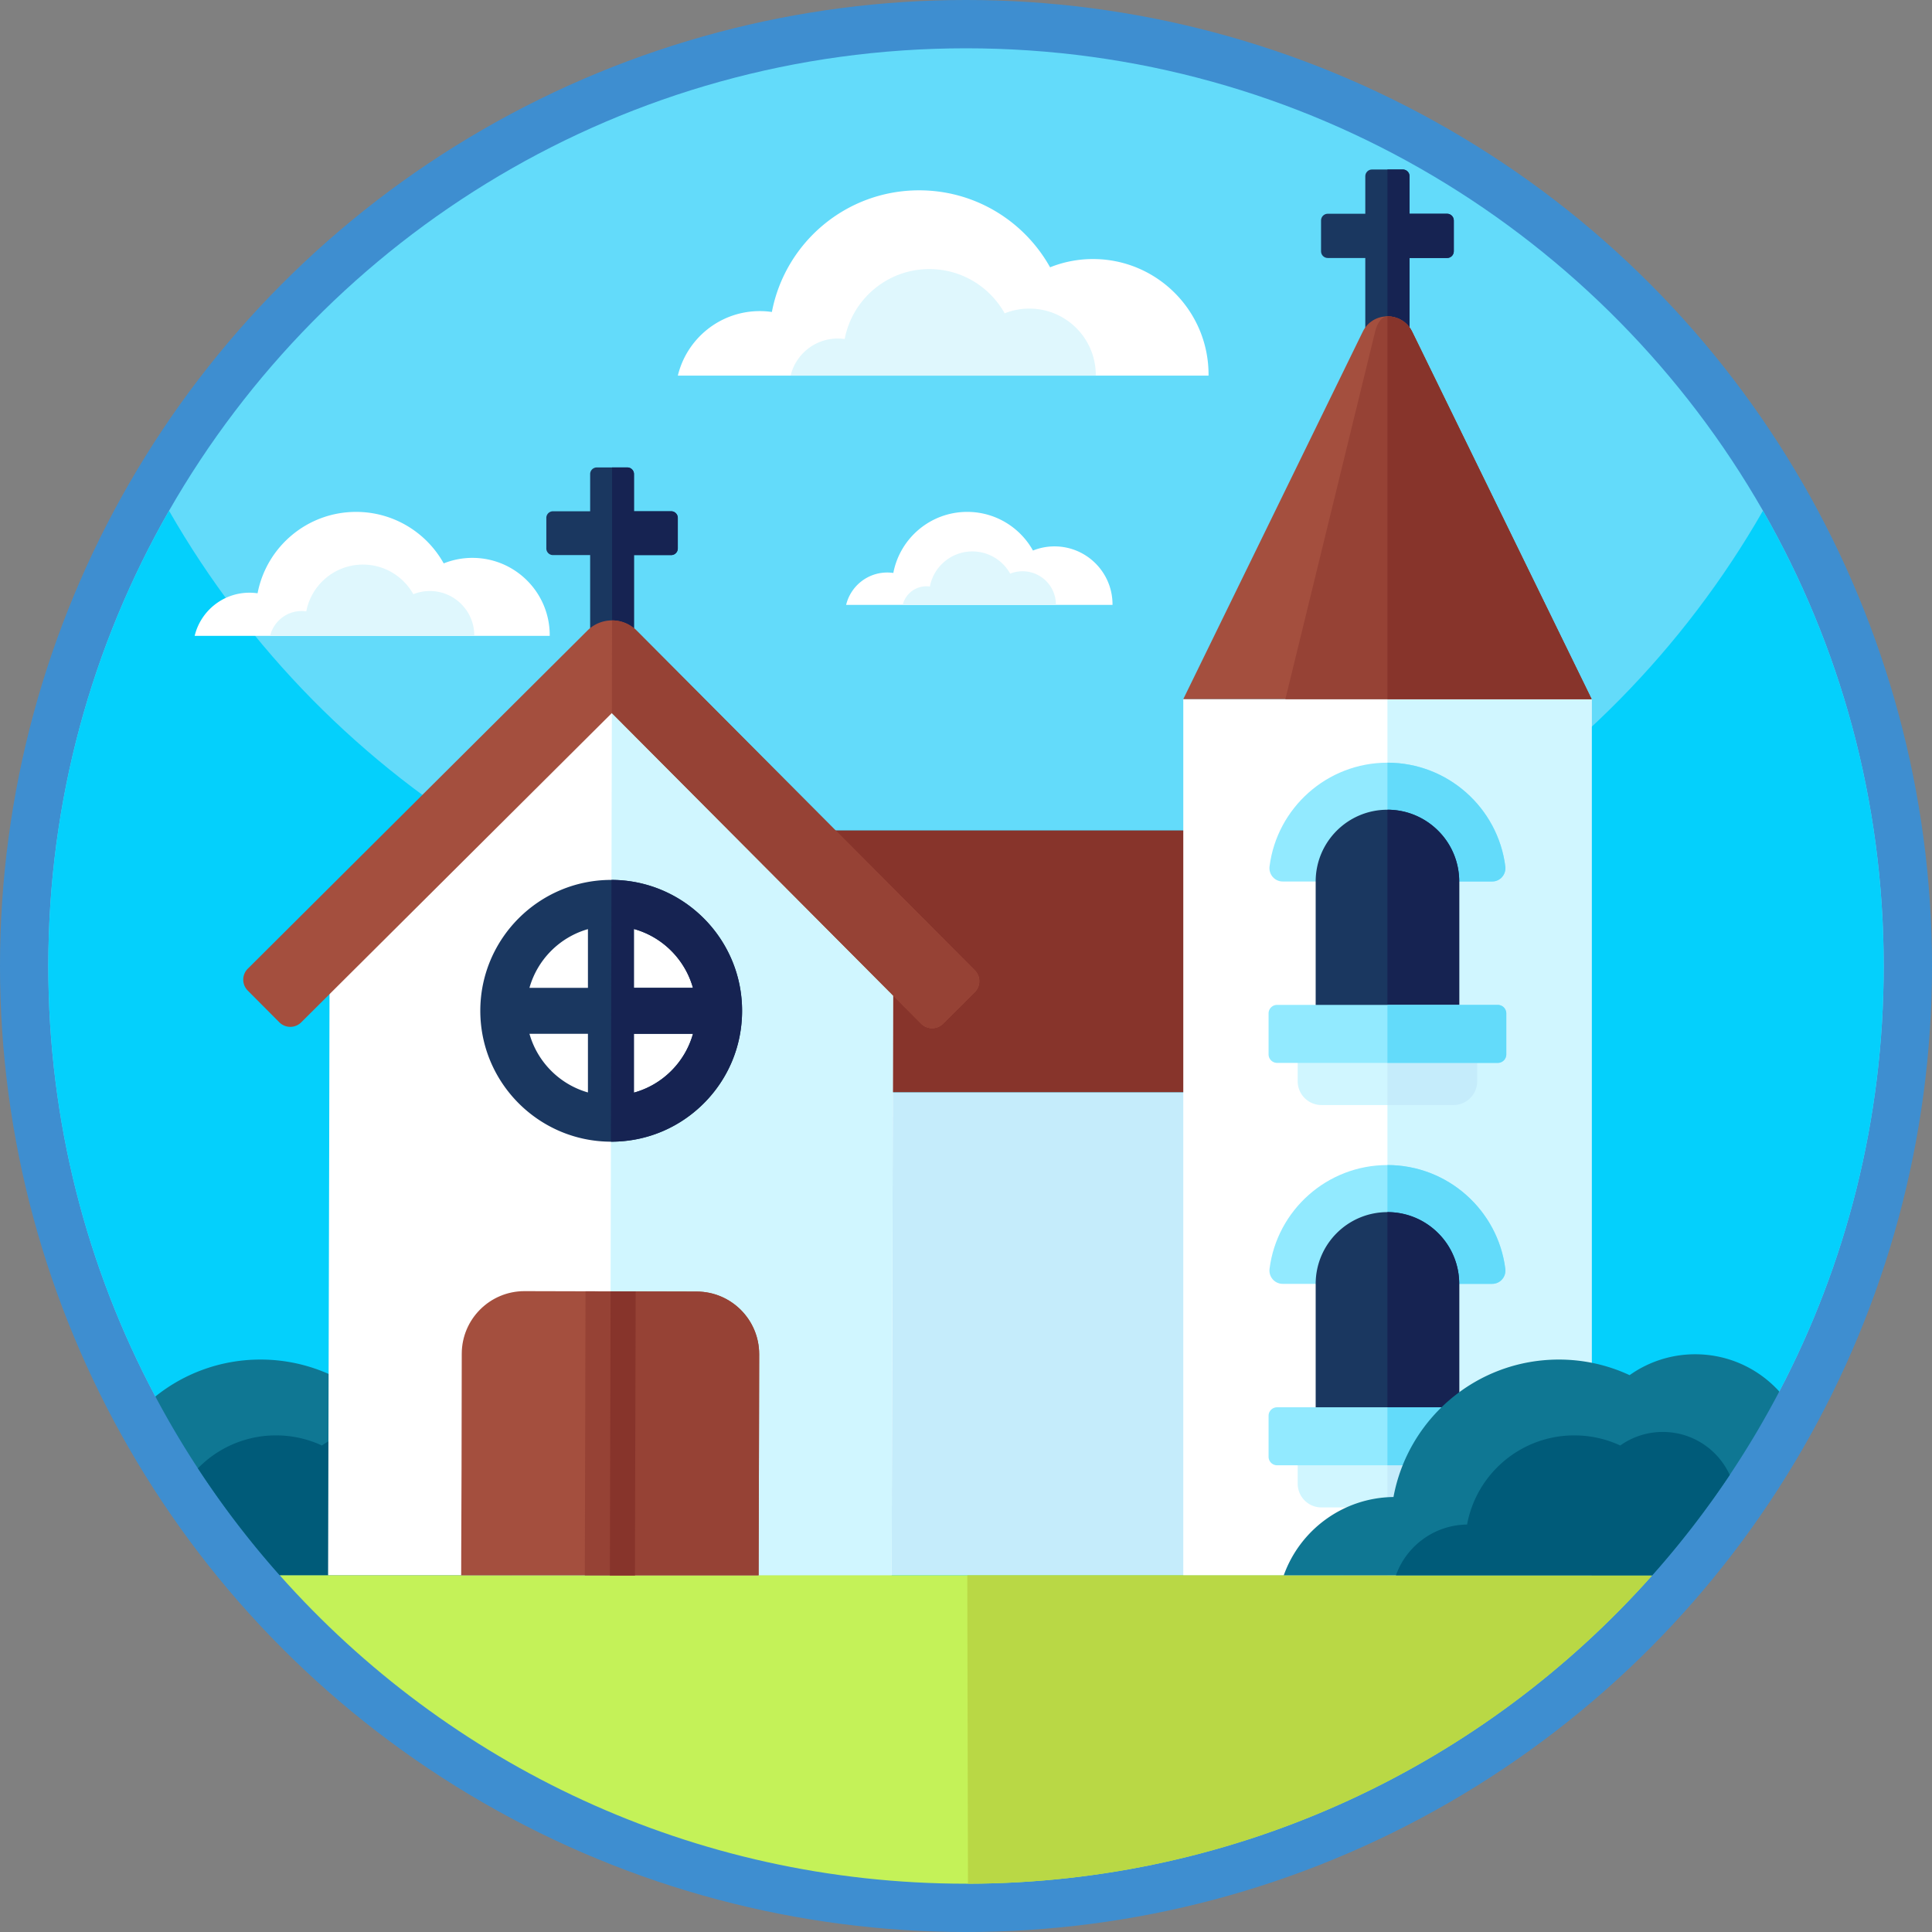<svg xmlns="http://www.w3.org/2000/svg" width="512" height="512" style="enable-background:new 0 0 512 512" xml:space="preserve"><rect width="100%" height="100%" fill="#808080" stroke="none"/><circle r="256" cx="256" cy="256" fill="#3e8ed0"/><g xmlns="http://www.w3.org/2000/svg"><path d="M324.248 65.332C311.524 81.938 291.372 92.6 268.938 92.6h-13.134v-5.096z" fill="#fac601"/><path d="M499.2 256c0 40.698-10.003 79.059-27.673 112.765l-.01.01-2.508 1.51c-131.014 79.296-295.155 79.543-426.408.655l-1.425-.855C23.06 336.056 12.8 297.23 12.8 256c0-43.909 11.637-85.092 31.996-120.65C86.71 62.133 165.598 12.8 256 12.8s169.29 49.333 211.204 122.55C487.562 170.908 499.2 212.091 499.2 256z" fill="#63dbfa"/><path d="M499.2 256c0 40.698-9.994 79.059-27.673 112.765l-2.518 1.52c-131.014 79.296-295.155 79.543-426.408.655l-1.425-.855C23.06 336.066 12.8 297.23 12.8 256c0-43.909 11.637-85.092 31.996-120.65C86.71 208.566 165.598 257.9 256 257.9s169.29-49.334 211.204-122.55C487.562 170.908 499.2 212.091 499.2 256z" fill="#04d0fc"/><path d="M165.304 417.481H74.15a243.17 243.17 0 0 1-32.974-47.395A44.334 44.334 0 0 1 69.04 360.3a44.334 44.334 0 0 1 18.753 4.132 29.923 29.923 0 0 1 17.385-5.538c16.616 0 30.087 13.47 30.087 30.086 16.083 0 29.222 12.625 30.039 28.5z" fill="#0f7793"/><path d="M135.588 417.481H74.15a242.09 242.09 0 0 1-21.698-28.358 28.79 28.79 0 0 1 20.691-8.73c4.351 0 8.464.96 12.17 2.679a19.382 19.382 0 0 1 11.267-3.591c10.782 0 19.522 8.74 19.522 19.513 10.431 0 18.953 8.189 19.485 18.487z" fill="#005b79"/><path d="M145.678 168.515c0-.061.005-.122.005-.184 0-11.316-9.174-20.49-20.49-20.49a20.42 20.42 0 0 0-7.606 1.464c-4.544-8.14-13.238-13.647-23.223-13.647-12.965 0-23.757 9.285-26.103 21.569-.7-.1-1.414-.155-2.14-.155-7.05 0-12.956 4.88-14.535 11.445h94.092z" fill="#fff"/><path d="M125.686 168.515c0-.036.003-.07.003-.106 0-6.507-5.276-11.783-11.783-11.783-1.546 0-3.021.301-4.374.842-2.613-4.68-7.612-7.848-13.353-7.848-7.456 0-13.661 5.339-15.01 12.402a8.611 8.611 0 0 0-1.23-.09c-4.054 0-7.45 2.807-8.359 6.583h54.106z" fill="#dff7fd"/><path d="M294.823 160.31c0-.047.004-.093.004-.14 0-8.49-6.883-15.372-15.373-15.372-2.017 0-3.942.392-5.707 1.098-3.409-6.107-9.931-10.24-17.422-10.24-9.728 0-17.824 6.967-19.584 16.182a11.324 11.324 0 0 0-1.606-.116c-5.289 0-9.72 3.662-10.904 8.587z" fill="#fff"/><path d="M279.824 160.31l.002-.08a8.84 8.84 0 0 0-12.121-8.208 11.462 11.462 0 0 0-10.019-5.889c-5.593 0-10.25 4.007-11.261 9.306a6.452 6.452 0 0 0-7.193 4.87z" fill="#dff7fd"/><path d="M320.271 99.551c.001-.092.007-.183.007-.275 0-16.915-13.712-30.627-30.626-30.627a30.52 30.52 0 0 0-11.368 2.188c-6.791-12.166-19.786-20.399-34.71-20.399-19.38 0-35.51 13.879-39.017 32.237a22.485 22.485 0 0 0-3.198-.231c-10.537 0-19.365 7.294-21.725 17.106h140.637z" fill="#fff"/><path d="M290.39 99.551c0-.053.003-.105.003-.158 0-9.727-7.885-17.612-17.611-17.612-2.31 0-4.516.45-6.537 1.26-3.906-6.998-11.377-11.731-19.96-11.731-11.143 0-20.419 7.98-22.435 18.537a13.056 13.056 0 0 0-1.84-.133c-6.058 0-11.134 4.194-12.492 9.837z" fill="#dff7fd"/><g><path d="M162.05 220.103h185.015v69.377H162.05z" fill="#5a4f5b"/><path d="M190.775 220.103l-.15 69.376h156.44v-69.376z" fill="#87342b"/><path d="M162.05 289.482h185.016v128.002H162.05z" fill="#c5ecfb"/><path d="M179.623 137.25v8.097a1.76 1.76 0 0 1-1.759 1.758h-9.855v34.664h-11.614v-34.664h-9.855a1.76 1.76 0 0 1-1.758-1.758v-8.097c0-.97.788-1.758 1.758-1.758h9.855v-9.856c0-.97.789-1.758 1.759-1.758h8.097c.97 0 1.758.788 1.758 1.758v9.856h9.855c.97 0 1.759.788 1.759 1.758z" fill="#1a3760"/><path d="M179.623 137.25v8.097a1.76 1.76 0 0 1-1.759 1.758h-9.855v34.664h-5.805v-57.892h4.047c.97 0 1.758.788 1.758 1.758v9.856h9.855c.97 0 1.759.789 1.759 1.759z" fill="#162352"/><path d="M236.69 249.61l-.027 14.191-.056 25.68-.028 13.076-.262 108.652-.013 6.276H86.95l.015-6.276.275-108.652.028-13.075.055-26.011.027-14.192 16.165-16.095 58.629-58.381.027-.028.015.014 58.145 58.395z" fill="#fff"/><path d="M236.69 249.61l-.027 14.191-.056 25.68-.028 13.076-.262 108.652-.013 6.276H161.62l.015-6.193v-.083l.18-68.987.082-39.665.013-5.986.014-7.09.11-50.312.014-5.985.097-44.217v-1.075l.027-13.117.015.014 58.145 58.395z" fill="#d0f6ff"/><path d="M437.849 417.481c-44.441 50.008-109.193 81.567-181.327 81.719H256c-72.343 0-137.304-31.587-181.849-81.719z" fill="#c4f258"/><path d="M258.323 262.931l-8.413 8.376a4.095 4.095 0 0 1-5.792-.012l-81.968-82.329-82.328 81.968a4.095 4.095 0 0 1-5.792-.012l-8.376-8.414a4.095 4.095 0 0 1 .013-5.79l90.012-89.618c1.802-1.795 4.161-2.691 6.526-2.687s4.72.913 6.514 2.715l89.617 90.013a4.094 4.094 0 0 1-.013 5.79z" fill="#a44f3e"/><path d="M258.323 262.931l-8.413 8.376a4.095 4.095 0 0 1-5.792-.012l-81.968-82.329.055-24.553a9.188 9.188 0 0 1 6.514 2.715l89.617 90.013a4.094 4.094 0 0 1-.013 5.79z" fill="#964235"/><path d="M201.19 358.896l-.07 30.48-.069 21.833v.165l-.013 6.11h-78.82l.013-6.276.083-21.998.055-30.48c.028-9.158 7.476-16.577 16.633-16.564l16.164.042 13.295.027 16.165.042c9.158.014 16.577 7.461 16.564 16.62z" fill="#a44f3e"/><path d="M201.19 358.896l-.07 30.48-.069 21.833v.165l-.013 6.11H161.62l.014-6.193v-.083l.18-68.987 6.646.013 16.165.042c9.159.015 16.578 7.462 16.565 16.62z" fill="#964235"/><path d="M168.461 342.236l-.18 68.973v.097l-.013 6.179h-13.281l.014-6.207v-.069l.165-69z" fill="#964235"/><path d="M168.461 342.236l-.18 68.973v.097l-.013 6.179h-6.648l.015-6.193v-.083l.18-68.987z" fill="#87342b"/><path d="M162.042 239.166h-.064c-15.799 0-28.673 12.84-28.71 28.644-.036 15.827 12.818 28.738 28.645 28.766h.065c7.644 0 14.838-2.965 20.254-8.36 5.43-5.41 8.433-12.61 8.454-20.276.029-15.834-12.817-28.738-28.644-28.774z" fill="#fff"/><path d="M162.056 233.184h-.078c-19.095 0-34.649 15.511-34.692 34.612-.036 19.13 15.49 34.72 34.613 34.763h.079c9.234 0 17.926-3.59 24.474-10.103 6.563-6.541 10.188-15.246 10.21-24.51.043-19.121-15.483-34.72-34.606-34.762zm21.58 28.602H167.99v-15.598c7.566 2.099 13.527 8.053 15.648 15.598zm-15.647 27.777v-15.598h15.662a22.39 22.39 0 0 1-5.796 9.859 22.36 22.36 0 0 1-9.866 5.739zm-27.677-15.598h15.497v15.547c-7.487-2.134-13.383-8.053-15.497-15.547zm15.497-12.18h-15.497c2.114-7.5 8.017-13.42 15.497-15.554z" fill="#1a3760"/><path d="M162.056 233.184h-.007l-.014 5.982-.122 57.41-.014 5.983h.079c9.234 0 17.926-3.59 24.474-10.103 6.563-6.541 10.188-15.246 10.21-24.51.043-19.121-15.483-34.72-34.606-34.762zm5.933 56.379v-15.598h15.662a22.39 22.39 0 0 1-5.796 9.859 22.36 22.36 0 0 1-9.866 5.739zm15.648-27.777h-15.648v-15.598c7.566 2.099 13.527 8.053 15.648 15.598z" fill="#162352"/><g><path d="M385.27 58.42v8.176c0 .98-.796 1.775-1.775 1.775h-9.951v35h-11.727v-35h-9.952c-.979 0-1.775-.796-1.775-1.775V58.42c0-.98.796-1.776 1.775-1.776h9.952v-9.95c0-.98.796-1.776 1.775-1.776h8.176c.98 0 1.776.796 1.776 1.775v9.951h9.95c.98 0 1.776.796 1.776 1.776z" fill="#1a3760"/><path d="M385.27 58.42v8.176c0 .98-.796 1.775-1.775 1.775h-9.951v35h-5.862V44.917h4.086c.98 0 1.776.796 1.776 1.775v9.951h9.95c.98 0 1.776.796 1.776 1.776z" fill="#162352"/><path d="M313.584 185.274h108.208v232.207H313.584z" fill="#fff"/><path d="M367.685 185.274h54.107v232.207h-54.107z" fill="#d0f6ff"/><path d="M398.924 336.223c-1.972-15.475-15.227-27.473-31.24-27.473s-29.266 11.998-31.238 27.473c-.276 2.124 1.338 4.013 3.49 4.013h55.512c2.138 0 3.751-1.89 3.476-4.013z" fill="#92eaff"/><path d="M395.448 340.236h-27.763v-31.487c16.012 0 29.266 11.998 31.239 27.473.275 2.124-1.338 4.014-3.476 4.014z" fill="#63dbfa"/><path d="M421.791 185.274H313.583l47.545-97.339c1.333-2.736 3.94-4.098 6.556-4.098h.022c2.607 0 5.209 1.368 6.541 4.098z" fill="#a44f3e"/><path d="M421.791 185.274h-81.154l23.772-97.339c.667-2.736 1.97-4.098 3.275-4.098h.022c2.607 0 5.209 1.368 6.541 4.098z" fill="#964235"/><path d="M421.791 185.274h-54.107V83.837c2.615-.006 5.23 1.362 6.562 4.098z" fill="#87342b"/><path d="M398.924 229.59c-1.972-15.474-15.227-27.472-31.24-27.472s-29.266 11.998-31.238 27.473c-.276 2.124 1.338 4.014 3.49 4.014h55.512c2.138 0 3.751-1.89 3.476-4.014z" fill="#92eaff"/><path d="M395.448 233.605h-27.763v-31.487c16.012 0 29.266 11.998 31.239 27.473.275 2.124-1.338 4.014-3.476 4.014z" fill="#63dbfa"/><path d="M386.706 233.608v34.519c0 4.363-3.54 7.91-7.91 7.91h-22.218a7.912 7.912 0 0 1-7.91-7.91v-34.52c0-10.503 8.513-19.021 19.016-19.021 5.251 0 10.01 2.128 13.448 5.574a18.939 18.939 0 0 1 5.574 13.448z" fill="#1a3760"/><path d="M386.706 233.608v34.519c0 4.363-3.54 7.91-7.91 7.91h-11.112v-61.452c5.251 0 10.01 2.128 13.448 5.574a18.943 18.943 0 0 1 5.574 13.449z" fill="#162352"/><path d="M391.47 273.988v12.567a6.29 6.29 0 0 1-6.29 6.29h-34.986a6.29 6.29 0 0 1-6.29-6.29v-12.567z" fill="#d0f6ff"/><path d="M391.47 273.988v12.567a6.29 6.29 0 0 1-6.29 6.29h-17.497v-18.857z" fill="#c5ecfb"/><path d="M399.186 268.564v10.854a2.257 2.257 0 0 1-2.257 2.258h-58.485a2.257 2.257 0 0 1-2.257-2.258v-10.854a2.257 2.257 0 0 1 2.257-2.257h58.485a2.257 2.257 0 0 1 2.257 2.257z" fill="#92eaff"/><path d="M399.186 268.564v10.854a2.257 2.257 0 0 1-2.257 2.258h-29.246v-15.368h29.246a2.256 2.256 0 0 1 2.257 2.256z" fill="#63dbfa"/><g><path d="M386.706 340.247v34.52c0 4.362-3.54 7.909-7.91 7.909h-22.218a7.912 7.912 0 0 1-7.91-7.91v-34.52c0-10.502 8.513-19.02 19.016-19.02 5.251 0 10.01 2.127 13.448 5.573a18.941 18.941 0 0 1 5.574 13.448z" fill="#1a3760"/><path d="M386.706 340.247v34.52c0 4.362-3.54 7.909-7.91 7.909h-11.112v-61.45c5.251 0 10.01 2.127 13.448 5.573a18.941 18.941 0 0 1 5.574 13.448z" fill="#162352"/><path d="M391.47 380.627v12.566a6.29 6.29 0 0 1-6.29 6.291h-34.986a6.29 6.29 0 0 1-6.29-6.29v-12.567z" fill="#d0f6ff"/><path d="M391.47 380.627v12.566a6.29 6.29 0 0 1-6.29 6.291h-17.497v-18.857z" fill="#c5ecfb"/><path d="M399.186 375.203v10.855a2.257 2.257 0 0 1-2.257 2.257h-58.485a2.257 2.257 0 0 1-2.257-2.257v-10.855a2.257 2.257 0 0 1 2.257-2.257h58.485a2.257 2.257 0 0 1 2.257 2.257z" fill="#92eaff"/><path d="M399.186 375.203v10.855a2.257 2.257 0 0 1-2.257 2.257h-29.246v-15.368h29.246a2.256 2.256 0 0 1 2.257 2.256z" fill="#63dbfa"/></g></g></g><g><path d="M437.849 417.481c-44.441 50.008-109.193 81.567-181.327 81.719l-.18-81.719z" fill="#b9d845"/></g><g><path d="M471.526 368.765a242.33 242.33 0 0 1-13.129 22.116 243.97 243.97 0 0 1-20.548 26.6h-97.641c4.275-11.98 15.656-20.587 29.08-20.758 3.828-20.719 21.992-36.423 43.823-36.423a44.334 44.334 0 0 1 18.753 4.133 29.923 29.923 0 0 1 17.385-5.538c8.835 0 16.777 3.809 22.277 9.87z" fill="#0f7793"/><path d="M458.397 390.881a243.97 243.97 0 0 1-20.548 26.6h-67.915c2.773-7.771 10.155-13.357 18.857-13.461 2.48-13.443 14.26-23.627 28.424-23.627 4.351 0 8.474.96 12.17 2.679a19.39 19.39 0 0 1 11.276-3.591c7.875 0 14.668 4.674 17.736 11.4z" fill="#005b79"/></g></g></svg>